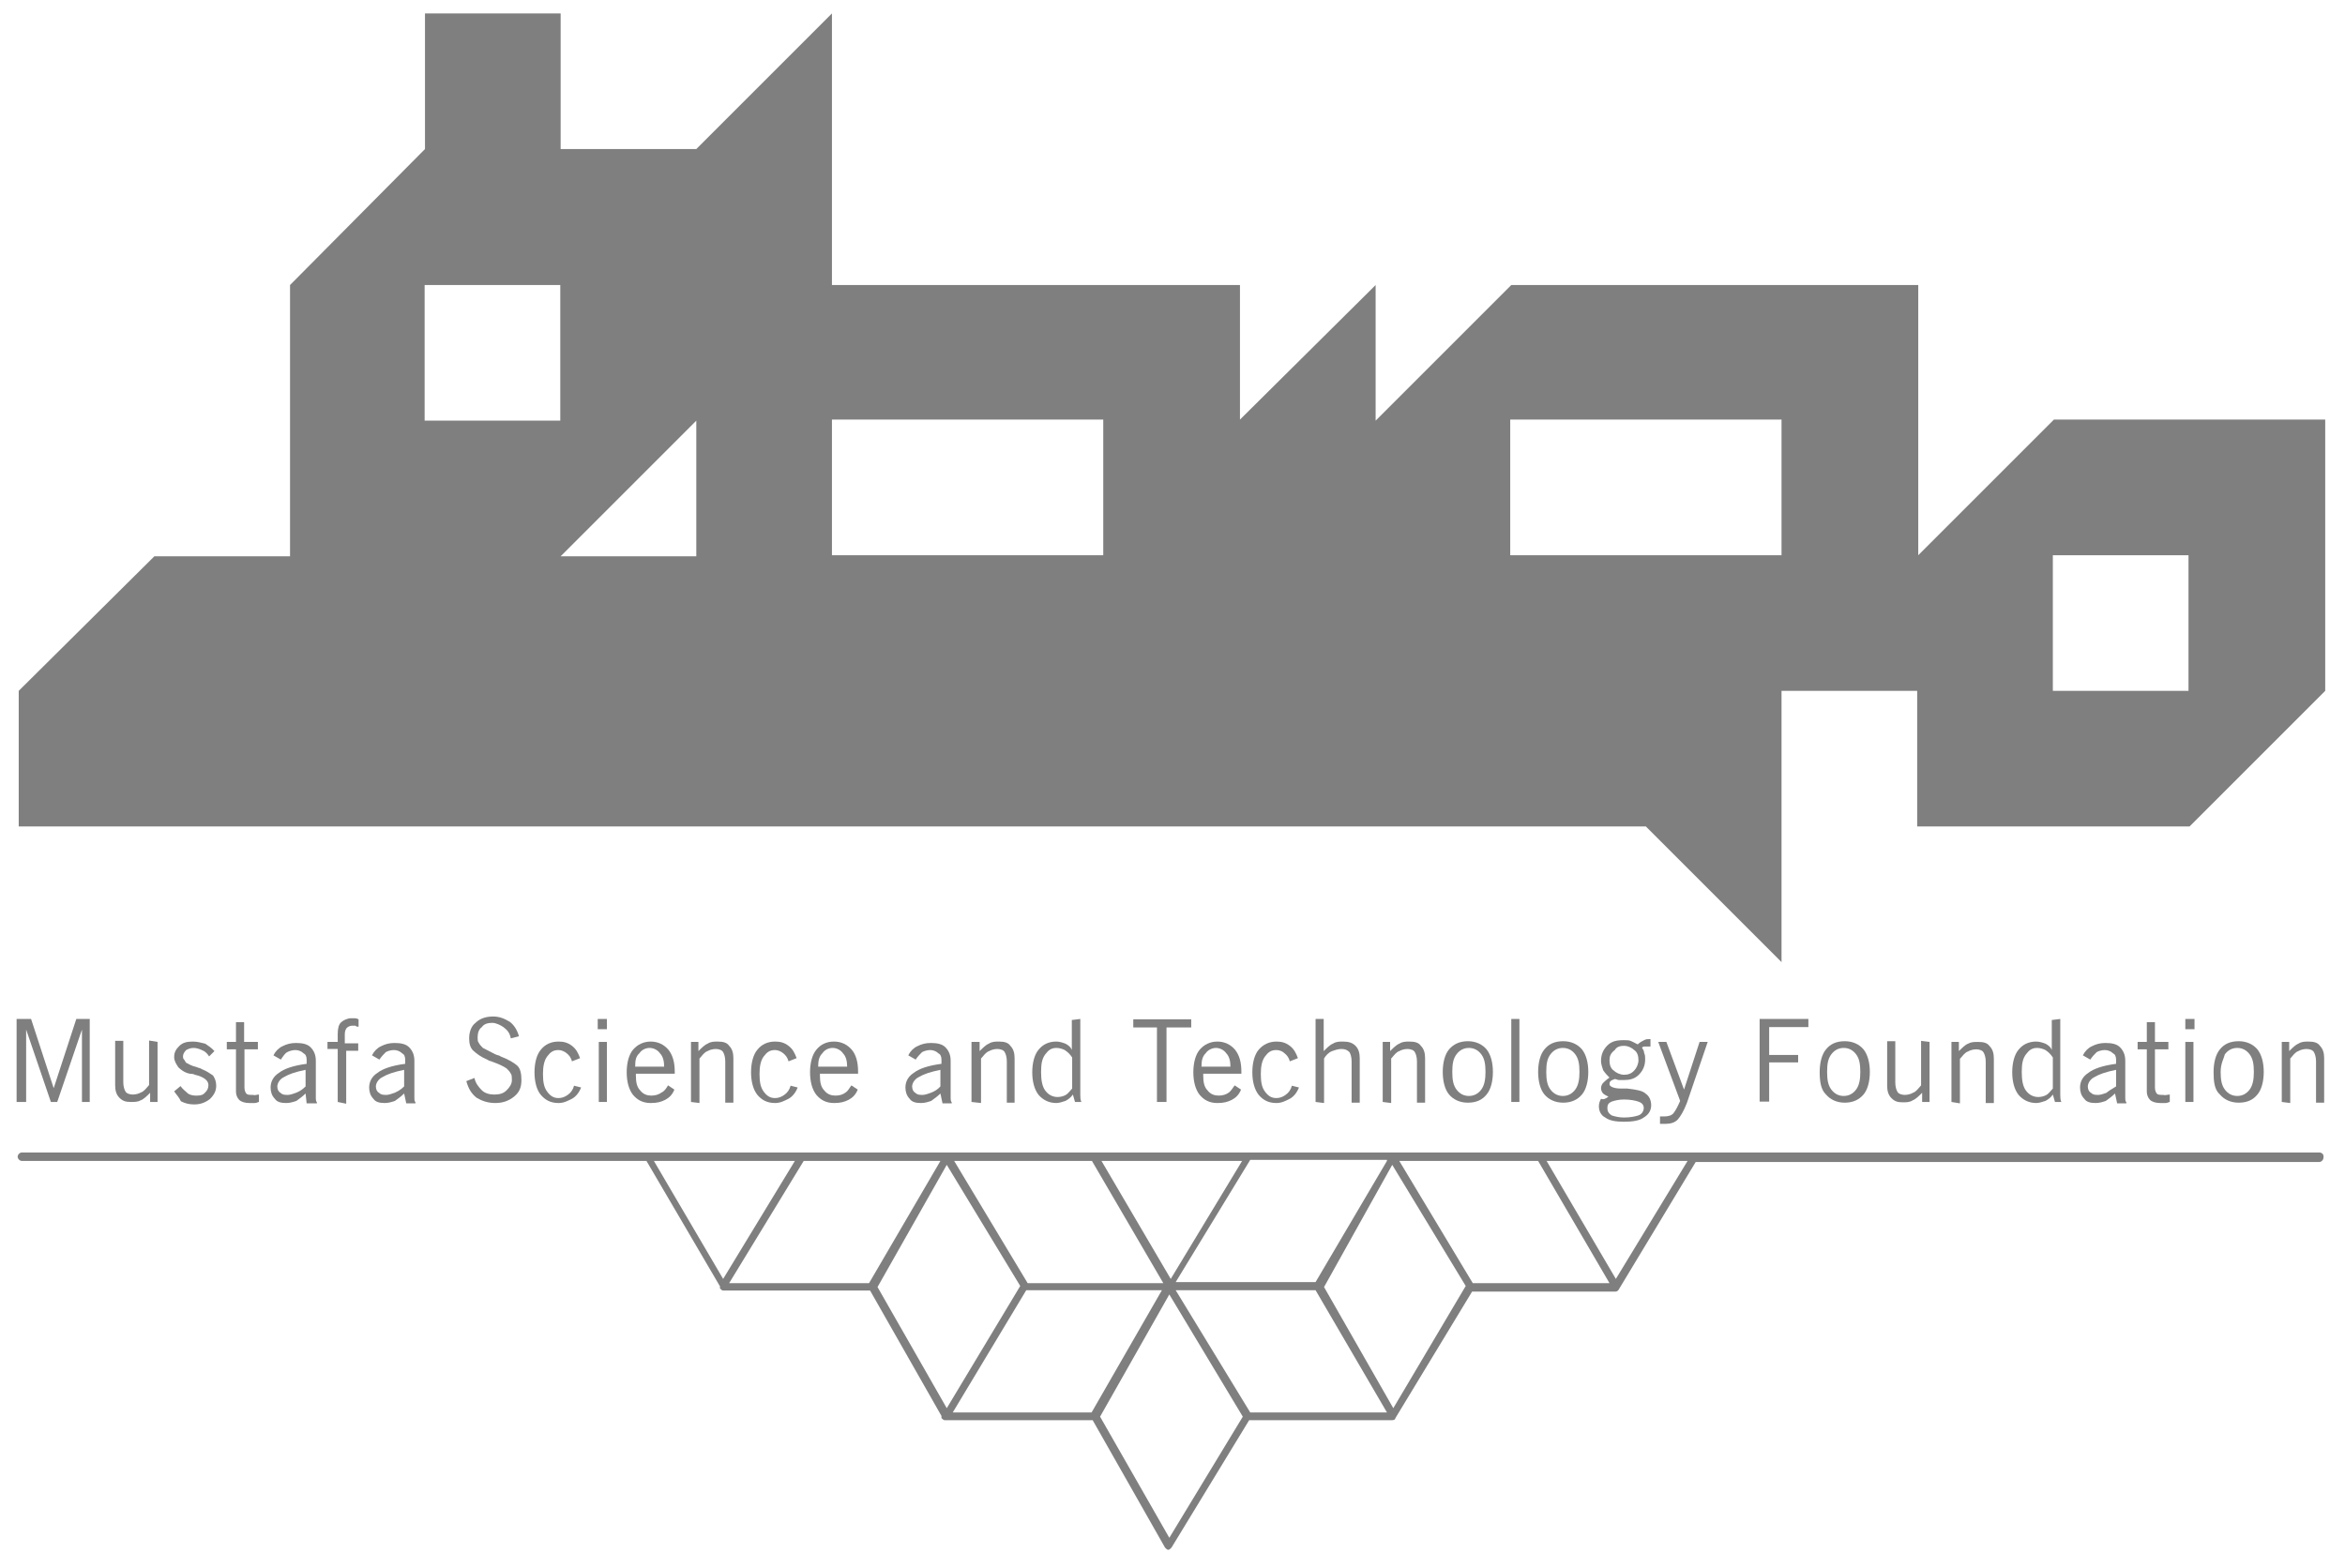 <?xml version="1.0" encoding="utf-8"?>
<!-- Generator: Adobe Illustrator 24.1.1, SVG Export Plug-In . SVG Version: 6.00 Build 0)  -->
<svg version="1.1" id="Layer_1" xmlns="http://www.w3.org/2000/svg" xmlns:xlink="http://www.w3.org/1999/xlink" x="0px" y="0px"
	 viewBox="0 0 66.38 44.4" style="enable-background:new 0 0 66.38 44.4;" xml:space="preserve">
<style type="text/css">
	.st0{fill:url(#SVGID_3_);}
	.st1{fill:url(#SVGID_6_);}
	.st2{fill:#B3B2B3;}
	.st3{fill:#D39241;}
	.st4{fill:#315B51;}
	.st5{fill:#C8B34C;}
	.st6{fill:#2BB898;}
	.st7{fill:#385BA6;}
	.st8{fill:#515151;}
	.st9{fill:#F4E8AA;}
	.st10{fill:#FAC86E;}
	.st11{fill:#F4F4F4;}
	.st12{fill:#AD9944;}
	.st13{fill:#00A99D;}
	.st14{fill:#FFFFFF;}
	.st15{fill:url(#SVGID_7_);}
	.st16{fill:#C4AF4C;}
	.st17{fill-rule:evenodd;clip-rule:evenodd;fill:#C4AF4C;}
	.st18{filter:url(#Adobe_OpacityMaskFilter);}
	.st19{fill:url(#SVGID_9_);}
	.st20{mask:url(#SVGID_8_);fill-rule:evenodd;clip-rule:evenodd;fill:#C4AF4C;}
	.st21{filter:url(#Adobe_OpacityMaskFilter_1_);}
	.st22{fill:url(#SVGID_11_);}
	.st23{mask:url(#SVGID_10_);fill-rule:evenodd;clip-rule:evenodd;fill:#F0E4A6;}
	.st24{filter:url(#Adobe_OpacityMaskFilter_2_);}
	.st25{fill:url(#SVGID_13_);}
	.st26{mask:url(#SVGID_12_);fill-rule:evenodd;clip-rule:evenodd;fill:#F0E4A6;}
	.st27{filter:url(#Adobe_OpacityMaskFilter_3_);}
	.st28{fill:url(#SVGID_15_);}
	.st29{mask:url(#SVGID_14_);fill-rule:evenodd;clip-rule:evenodd;fill:#F0E4A6;}
	.st30{filter:url(#Adobe_OpacityMaskFilter_4_);}
	.st31{fill:url(#SVGID_17_);}
	.st32{mask:url(#SVGID_16_);fill-rule:evenodd;clip-rule:evenodd;fill:#F0E4A6;}
	.st33{opacity:0.5;fill-rule:evenodd;clip-rule:evenodd;fill:#C4AF4C;}
	.st34{filter:url(#Adobe_OpacityMaskFilter_5_);}
	.st35{fill:url(#SVGID_19_);}
	.st36{mask:url(#SVGID_18_);fill-rule:evenodd;clip-rule:evenodd;fill:#C4AF4C;}
	.st37{filter:url(#Adobe_OpacityMaskFilter_6_);}
	.st38{fill:url(#SVGID_21_);}
	.st39{mask:url(#SVGID_20_);fill-rule:evenodd;clip-rule:evenodd;fill:#C4AF4C;}
	.st40{filter:url(#Adobe_OpacityMaskFilter_7_);}
	.st41{fill:url(#SVGID_23_);}
	.st42{mask:url(#SVGID_22_);fill-rule:evenodd;clip-rule:evenodd;fill:#F0E4A6;}
	.st43{fill-rule:evenodd;clip-rule:evenodd;fill:#315B51;}
	.st44{filter:url(#Adobe_OpacityMaskFilter_8_);}
	.st45{fill:url(#SVGID_25_);}
	.st46{mask:url(#SVGID_24_);fill-rule:evenodd;clip-rule:evenodd;fill:#2BB494;}
	.st47{fill:#AFAEAF;}
	.st48{fill:none;stroke:#FFFFFF;stroke-width:0.25;stroke-miterlimit:10;}
	.st49{fill:#E0E0E0;}
	.st50{filter:url(#Adobe_OpacityMaskFilter_9_);}
	.st51{fill:url(#SVGID_27_);}
	.st52{mask:url(#SVGID_26_);fill-rule:evenodd;clip-rule:evenodd;fill:#C4AF4C;}
	.st53{filter:url(#Adobe_OpacityMaskFilter_10_);}
	.st54{fill:url(#SVGID_29_);}
	.st55{mask:url(#SVGID_28_);fill-rule:evenodd;clip-rule:evenodd;fill:#F0E4A6;}
	.st56{filter:url(#Adobe_OpacityMaskFilter_11_);}
	.st57{fill:url(#SVGID_31_);}
	.st58{mask:url(#SVGID_30_);fill-rule:evenodd;clip-rule:evenodd;fill:#F0E4A6;}
	.st59{filter:url(#Adobe_OpacityMaskFilter_12_);}
	.st60{fill:url(#SVGID_33_);}
	.st61{mask:url(#SVGID_32_);fill-rule:evenodd;clip-rule:evenodd;fill:#F0E4A6;}
	.st62{filter:url(#Adobe_OpacityMaskFilter_13_);}
	.st63{fill:url(#SVGID_35_);}
	.st64{mask:url(#SVGID_34_);fill-rule:evenodd;clip-rule:evenodd;fill:#F0E4A6;}
	.st65{filter:url(#Adobe_OpacityMaskFilter_14_);}
	.st66{fill:url(#SVGID_37_);}
	.st67{mask:url(#SVGID_36_);fill-rule:evenodd;clip-rule:evenodd;fill:#C4AF4C;}
	.st68{filter:url(#Adobe_OpacityMaskFilter_15_);}
	.st69{fill:url(#SVGID_39_);}
	.st70{mask:url(#SVGID_38_);fill-rule:evenodd;clip-rule:evenodd;fill:#C4AF4C;}
	.st71{fill:none;stroke:#2BB797;stroke-width:1.16;stroke-linecap:round;stroke-linejoin:round;stroke-miterlimit:10;}
	.st72{fill-rule:evenodd;clip-rule:evenodd;fill:none;stroke:#C6C6C6;stroke-width:0.5;stroke-miterlimit:10;}
	.st73{fill-rule:evenodd;clip-rule:evenodd;fill:none;stroke:#C6C6C6;stroke-width:0.75;stroke-miterlimit:10;}
	.st74{fill:#2BB797;}
	.st75{fill:#2BB797;stroke:#2BB797;stroke-width:0.768;stroke-miterlimit:10;}
	.st76{clip-path:url(#SVGID_41_);fill:#BBBBBB;}
	.st77{clip-path:url(#SVGID_41_);fill:#959595;}
	.st78{clip-path:url(#SVGID_41_);}
	.st79{fill:#959595;}
	.st80{fill:#BBBBBB;}
	.st81{fill:none;stroke:#C6C6C6;stroke-width:0.5;stroke-miterlimit:10;}
	.st82{clip-path:url(#SVGID_43_);}
	.st83{fill-rule:evenodd;clip-rule:evenodd;fill:none;stroke:#C9C9C9;stroke-width:0.5;stroke-miterlimit:10;}
	.st84{fill:#B2B1B2;}
	.st85{fill:#4D4D4D;}
	.st86{fill:#A5CFE3;}
	.st87{fill:url(#);}
	.st88{fill:#9F9F9F;}
	.st89{clip-path:url(#SVGID_45_);fill:#E2E4E6;}
	.st90{clip-path:url(#SVGID_47_);fill:#E2E4E6;}
	.st91{clip-path:url(#SVGID_49_);fill:#E2E4E6;}
	.st92{fill:#CAE0ED;}
	.st93{fill:url(#SVGID_52_);}
	.st94{fill:url(#SVGID_55_);}
	.st95{fill:url(#SVGID_58_);}
	.st96{fill:url(#SVGID_61_);}
	.st97{fill:none;stroke:#B3B2B3;stroke-width:0.5;stroke-miterlimit:10;}
	.st98{fill:#6056DE;}
	.st99{fill:#F4F9F9;}
	.st100{fill:none;stroke:#808080;stroke-width:0.25;stroke-miterlimit:10;}
	.st101{fill:#FF9400;}
	.st102{fill:#4BD965;}
	.st103{fill:#007AFE;}
	.st104{fill:#7F7F7F;}
	.st105{fill:none;stroke:#515151;stroke-width:0.341;stroke-miterlimit:10;}
	.st106{fill:#FFFFFF;stroke:#515151;stroke-width:0.25;stroke-miterlimit:10;}
	.st107{fill:#353535;}
	.st108{fill:#6EB42D;}
	.st109{fill:#622BCC;}
	.st110{fill:#007DC5;}
	.st111{fill:#008ED4;}
	.st112{fill:#EBECEC;}
	.st113{fill:#008CC3;}
	.st114{fill:#E1E8EC;}
	.st115{fill:#DDE7EC;}
	.st116{fill:#FEFEFE;}
	.st117{fill:#F05931;}
	.st118{fill:#F37933;}
	.st119{fill:#EFE8E5;}
	.st120{fill:#EFE8E4;}
	.st121{fill:#C20E2E;}
	.st122{fill:#DC0330;}
	.st123{fill:#FFD745;}
	.st124{fill:#3473A5;}
	.st125{fill:#FFFFFF;stroke:#000000;stroke-width:0.946;stroke-miterlimit:10;}
</style>
<g>
	<path class="st104" d="M12.02,4.22L12.02,4.22L12.02,4.22z M58.11,15.72L58.11,15.72L58.11,15.72L58.11,15.72z M58.11,15.72h3.84
		v3.84h-3.84V15.72z M19.71,11.91v3.84h-3.84L19.71,11.91z M23.55,11.88h7.68v3.84h-7.68V11.88z M42.75,11.88h7.68v3.84h-7.68V11.88
		z M12.02,8.07h3.84v3.84h-3.84V8.07z M23.55,0.38l-3.84,3.84h-3.84l0,0l0,0l0,0V0.38h-3.84v3.84L8.21,8.07l0,0v7.68H4.37
		l-3.84,3.81l0,0l0,0v3.84h42.89h3.17l3.84,3.84v-7.68h3.84v3.84h7.71l0,0l0,0l3.84-3.84v-7.68h-7.68l0,0l-3.84,3.84V8.07H42.78l0,0
		l0,0l-3.84,3.84V8.07l-3.84,3.81V8.07H23.55V0.38z"/>
	<g>
		<path class="st104" d="M0.47,31.2v-2.35h0.41l0.64,1.96l0.64-1.96h0.38v2.35H2.32v-2.05l-0.7,2.05H1.44l-0.7-2.05v2.05H0.47z"/>
		<path class="st104" d="M4.46,29.5v1.7H4.25v-0.26c-0.09,0.09-0.18,0.18-0.26,0.21C3.9,31.2,3.82,31.2,3.7,31.2
			c-0.15,0-0.23-0.03-0.32-0.12s-0.12-0.21-0.12-0.35v-1.26h0.23v1.17c0,0.12,0.03,0.21,0.06,0.26c0.03,0.06,0.12,0.09,0.21,0.09
			s0.18-0.03,0.23-0.06c0.09-0.03,0.15-0.12,0.23-0.21v-1.26L4.46,29.5L4.46,29.5z"/>
		<path class="st104" d="M4.93,30.9l0.18-0.15c0.06,0.09,0.15,0.15,0.21,0.21c0.09,0.06,0.18,0.06,0.26,0.06
			c0.12,0,0.18-0.03,0.23-0.09c0.06-0.06,0.09-0.12,0.09-0.21c0-0.12-0.12-0.23-0.38-0.29c-0.06-0.03-0.12-0.03-0.15-0.03
			c-0.15-0.03-0.26-0.12-0.32-0.18c-0.06-0.09-0.12-0.18-0.12-0.29c0-0.15,0.06-0.23,0.15-0.32c0.09-0.09,0.21-0.12,0.38-0.12
			c0.12,0,0.23,0.03,0.35,0.06c0.09,0.06,0.18,0.12,0.26,0.21l-0.15,0.15c-0.06-0.09-0.12-0.15-0.21-0.18
			c-0.06-0.03-0.15-0.06-0.23-0.06c-0.09,0-0.15,0.03-0.21,0.06c-0.06,0.06-0.09,0.12-0.09,0.18c0,0.03,0,0.06,0.03,0.09
			c0.03,0.03,0.03,0.06,0.06,0.09c0.06,0.03,0.15,0.09,0.29,0.12c0.06,0.03,0.12,0.03,0.15,0.06c0.15,0.06,0.23,0.12,0.32,0.18
			c0.06,0.09,0.09,0.18,0.09,0.29c0,0.15-0.06,0.26-0.18,0.38c-0.12,0.09-0.26,0.15-0.44,0.15c-0.15,0-0.26-0.03-0.38-0.09
			C5.08,31.08,4.99,30.99,4.93,30.9z"/>
		<path class="st104" d="M7.33,30.99v0.21c-0.03,0-0.06,0.03-0.12,0.03c-0.03,0-0.09,0-0.15,0c-0.12,0-0.23-0.03-0.29-0.09
			c-0.06-0.06-0.09-0.15-0.09-0.23v-1.2H6.42V29.5h0.26v-0.56h0.23v0.56H7.3v0.21H6.92v1.08c0,0.09,0.03,0.15,0.06,0.18
			c0.03,0.03,0.09,0.03,0.18,0.03C7.22,31.02,7.27,30.99,7.33,30.99L7.33,30.99z"/>
		<path class="st104" d="M8.65,30.96c-0.09,0.09-0.18,0.15-0.26,0.21C8.3,31.2,8.21,31.23,8.1,31.23c-0.15,0-0.26-0.03-0.32-0.12
			c-0.09-0.09-0.12-0.21-0.12-0.32c0-0.18,0.09-0.32,0.23-0.41c0.15-0.12,0.41-0.21,0.79-0.26v-0.12c0-0.09-0.03-0.15-0.09-0.18
			c-0.06-0.06-0.15-0.09-0.23-0.09s-0.18,0.03-0.23,0.06c-0.06,0.03-0.12,0.12-0.18,0.21l-0.21-0.12c0.06-0.12,0.15-0.21,0.26-0.26
			c0.12-0.06,0.23-0.09,0.38-0.09c0.18,0,0.32,0.03,0.41,0.12c0.09,0.09,0.15,0.21,0.15,0.38v0.94c0,0.03,0,0.09,0,0.12
			c0,0.03,0,0.09,0.03,0.12v0.03H8.68L8.65,30.96z M8.65,30.76v-0.47c-0.29,0.06-0.47,0.12-0.62,0.21
			c-0.12,0.06-0.18,0.18-0.18,0.26s0.03,0.15,0.09,0.18c0.06,0.06,0.12,0.06,0.21,0.06c0.06,0,0.15-0.03,0.23-0.06
			C8.48,30.9,8.56,30.85,8.65,30.76z"/>
		<path class="st104" d="M9.56,31.2v-1.5H9.27V29.5h0.29v-0.23c0-0.15,0.03-0.26,0.09-0.32c0.06-0.06,0.18-0.12,0.29-0.12
			c0.03,0,0.06,0,0.09,0s0.06,0,0.12,0.03v0.21c-0.03,0-0.06,0-0.09-0.03c-0.03,0-0.06,0-0.09,0c-0.06,0-0.12,0.03-0.15,0.06
			c-0.03,0.03-0.06,0.09-0.06,0.18v0.26h0.38v0.21H9.8v1.5L9.56,31.2L9.56,31.2z"/>
		<path class="st104" d="M11.44,30.96c-0.09,0.09-0.18,0.15-0.26,0.21c-0.09,0.03-0.18,0.06-0.29,0.06c-0.15,0-0.26-0.03-0.32-0.12
			c-0.09-0.09-0.12-0.21-0.12-0.32c0-0.18,0.09-0.32,0.23-0.41c0.15-0.12,0.41-0.21,0.79-0.26v-0.12c0-0.09-0.03-0.15-0.09-0.18
			c-0.06-0.06-0.15-0.09-0.23-0.09c-0.09,0-0.18,0.03-0.23,0.06c-0.06,0.06-0.12,0.12-0.18,0.21l-0.21-0.12
			c0.06-0.12,0.15-0.21,0.26-0.26c0.12-0.06,0.23-0.09,0.38-0.09c0.18,0,0.32,0.03,0.41,0.12c0.09,0.09,0.15,0.21,0.15,0.38v0.94
			c0,0.03,0,0.09,0,0.12c0,0.03,0,0.09,0.03,0.12v0.03H11.5L11.44,30.96z M11.44,30.76v-0.47c-0.29,0.06-0.47,0.12-0.62,0.21
			c-0.12,0.06-0.18,0.18-0.18,0.26s0.03,0.15,0.09,0.18c0.06,0.06,0.12,0.06,0.21,0.06c0.06,0,0.15-0.03,0.23-0.06
			C11.26,30.9,11.35,30.85,11.44,30.76z"/>
		<path class="st104" d="M13.2,30.61l0.23-0.09c0.03,0.15,0.12,0.26,0.21,0.35c0.09,0.09,0.23,0.12,0.35,0.12
			c0.15,0,0.26-0.03,0.35-0.12c0.09-0.09,0.15-0.18,0.15-0.29c0-0.06,0-0.15-0.03-0.18c-0.03-0.06-0.06-0.09-0.12-0.15
			c-0.09-0.06-0.21-0.12-0.38-0.18c-0.06-0.03-0.12-0.03-0.15-0.06c-0.21-0.09-0.32-0.18-0.41-0.26s-0.12-0.21-0.12-0.35
			c0-0.18,0.06-0.35,0.18-0.44c0.12-0.12,0.29-0.18,0.5-0.18c0.18,0,0.32,0.06,0.47,0.15c0.12,0.09,0.21,0.23,0.26,0.41l-0.23,0.06
			c-0.03-0.15-0.09-0.23-0.21-0.32c-0.09-0.06-0.21-0.12-0.32-0.12c-0.12,0-0.23,0.03-0.29,0.12c-0.09,0.06-0.12,0.18-0.12,0.29
			c0,0.06,0,0.12,0.03,0.15c0.03,0.06,0.06,0.09,0.12,0.15c0.06,0.03,0.18,0.09,0.35,0.18c0.06,0.03,0.12,0.03,0.15,0.06
			c0.23,0.09,0.38,0.18,0.47,0.26s0.12,0.23,0.12,0.41c0,0.21-0.06,0.35-0.21,0.47c-0.15,0.12-0.32,0.18-0.53,0.18
			c-0.21,0-0.38-0.06-0.53-0.15C13.34,30.96,13.26,30.82,13.2,30.61z"/>
		<path class="st104" d="M16.45,30.79c-0.06,0.15-0.15,0.26-0.26,0.32c-0.12,0.06-0.23,0.12-0.38,0.12c-0.23,0-0.38-0.09-0.5-0.23
			s-0.18-0.38-0.18-0.64s0.06-0.5,0.18-0.64c0.12-0.15,0.29-0.23,0.5-0.23c0.15,0,0.26,0.03,0.38,0.12
			c0.12,0.09,0.18,0.21,0.23,0.35l-0.23,0.09c-0.03-0.12-0.09-0.18-0.15-0.23s-0.15-0.09-0.23-0.09c-0.15,0-0.23,0.06-0.32,0.18
			c-0.09,0.12-0.12,0.29-0.12,0.5c0,0.23,0.03,0.38,0.12,0.5c0.09,0.12,0.18,0.18,0.32,0.18c0.09,0,0.18-0.03,0.26-0.09
			c0.09-0.06,0.15-0.15,0.18-0.26L16.45,30.79z"/>
		<path class="st104" d="M16.92,29.14v-0.29h0.26v0.29H16.92z M16.95,31.2v-1.7h0.23v1.7H16.95z"/>
		<path class="st104" d="M18.91,30.73l0.18,0.12c-0.06,0.15-0.15,0.23-0.26,0.29c-0.12,0.06-0.23,0.09-0.41,0.09
			c-0.23,0-0.38-0.09-0.5-0.23c-0.12-0.15-0.18-0.38-0.18-0.64s0.06-0.5,0.18-0.64s0.29-0.23,0.5-0.23s0.38,0.09,0.5,0.23
			c0.12,0.15,0.18,0.35,0.18,0.62v0.06H18v0.06c0,0.18,0.03,0.32,0.12,0.41c0.09,0.12,0.21,0.15,0.32,0.15s0.21-0.03,0.29-0.09
			C18.8,30.9,18.86,30.82,18.91,30.73z M17.98,30.2h0.82c0-0.15-0.03-0.29-0.12-0.38c-0.06-0.09-0.18-0.15-0.29-0.15
			c-0.12,0-0.23,0.06-0.29,0.15C18,29.91,17.98,30.02,17.98,30.2z"/>
		<path class="st104" d="M19.56,31.2v-1.7h0.21v0.26c0.09-0.09,0.18-0.18,0.26-0.21c0.09-0.06,0.18-0.06,0.29-0.06
			c0.15,0,0.26,0.03,0.32,0.12c0.09,0.09,0.12,0.21,0.12,0.35v1.26h-0.23v-1.17c0-0.12-0.03-0.21-0.06-0.26
			c-0.03-0.06-0.12-0.09-0.21-0.09c-0.09,0-0.18,0.03-0.23,0.06c-0.09,0.03-0.15,0.12-0.23,0.21v1.26L19.56,31.2L19.56,31.2z"/>
		<path class="st104" d="M22.58,30.79c-0.06,0.15-0.15,0.26-0.26,0.32c-0.12,0.06-0.23,0.12-0.38,0.12c-0.23,0-0.38-0.09-0.5-0.23
			c-0.12-0.15-0.18-0.38-0.18-0.64s0.06-0.5,0.18-0.64c0.12-0.15,0.29-0.23,0.5-0.23c0.15,0,0.26,0.03,0.38,0.12
			c0.12,0.09,0.18,0.21,0.23,0.35l-0.23,0.09c-0.03-0.12-0.09-0.18-0.15-0.23s-0.15-0.09-0.23-0.09c-0.15,0-0.23,0.06-0.32,0.18
			c-0.09,0.12-0.12,0.29-0.12,0.5c0,0.23,0.03,0.38,0.12,0.5c0.09,0.12,0.18,0.18,0.32,0.18c0.09,0,0.18-0.03,0.26-0.09
			c0.09-0.06,0.15-0.15,0.18-0.26L22.58,30.79z"/>
		<path class="st104" d="M24.1,30.73l0.18,0.12c-0.06,0.15-0.15,0.23-0.26,0.29c-0.12,0.06-0.23,0.09-0.41,0.09
			c-0.23,0-0.38-0.09-0.5-0.23c-0.12-0.15-0.18-0.38-0.18-0.64c0-0.26,0.06-0.5,0.18-0.64c0.12-0.15,0.29-0.23,0.5-0.23
			c0.21,0,0.38,0.09,0.5,0.23s0.18,0.35,0.18,0.62v0.06h-1.08v0.06c0,0.18,0.03,0.32,0.12,0.41c0.09,0.12,0.21,0.15,0.32,0.15
			c0.12,0,0.21-0.03,0.29-0.09C23.99,30.9,24.04,30.82,24.1,30.73z M23.16,30.2h0.82c0-0.15-0.03-0.29-0.12-0.38
			c-0.06-0.09-0.18-0.15-0.29-0.15c-0.12,0-0.23,0.06-0.29,0.15C23.19,29.91,23.16,30.02,23.16,30.2z"/>
		<path class="st104" d="M26.62,30.96c-0.09,0.09-0.18,0.15-0.26,0.21c-0.09,0.03-0.18,0.06-0.29,0.06c-0.15,0-0.26-0.03-0.32-0.12
			c-0.09-0.09-0.12-0.21-0.12-0.32c0-0.18,0.09-0.32,0.23-0.41c0.15-0.12,0.41-0.21,0.79-0.26v-0.12c0-0.09-0.03-0.15-0.09-0.18
			c-0.06-0.06-0.15-0.09-0.23-0.09s-0.18,0.03-0.23,0.06c-0.06,0.06-0.12,0.12-0.18,0.21l-0.21-0.12c0.06-0.12,0.15-0.21,0.26-0.26
			c0.12-0.06,0.23-0.09,0.38-0.09c0.18,0,0.32,0.03,0.41,0.12s0.15,0.21,0.15,0.38v0.94c0,0.03,0,0.09,0,0.12
			c0,0.03,0,0.09,0.03,0.12v0.03h-0.26L26.62,30.96z M26.62,30.76v-0.47c-0.29,0.06-0.47,0.12-0.62,0.21
			c-0.12,0.06-0.18,0.18-0.18,0.26s0.03,0.15,0.09,0.18c0.06,0.06,0.12,0.06,0.21,0.06c0.06,0,0.15-0.03,0.23-0.06
			C26.45,30.9,26.54,30.85,26.62,30.76z"/>
		<path class="st104" d="M27.5,31.2v-1.7h0.23v0.26c0.09-0.09,0.18-0.18,0.26-0.21c0.09-0.06,0.18-0.06,0.29-0.06
			c0.15,0,0.26,0.03,0.32,0.12c0.09,0.09,0.12,0.21,0.12,0.35v1.26H28.5v-1.17c0-0.12-0.03-0.21-0.06-0.26
			c-0.03-0.06-0.12-0.09-0.21-0.09c-0.09,0-0.18,0.03-0.23,0.06c-0.09,0.03-0.15,0.12-0.23,0.21v1.26L27.5,31.2L27.5,31.2z"/>
		<path class="st104" d="M30.58,28.85v1.82c0,0.15,0,0.26,0,0.32s0,0.15,0.03,0.21h-0.18l-0.06-0.21c-0.06,0.09-0.15,0.15-0.21,0.18
			c-0.09,0.03-0.18,0.06-0.26,0.06c-0.21,0-0.38-0.09-0.5-0.23c-0.12-0.15-0.18-0.38-0.18-0.64s0.06-0.5,0.18-0.64
			c0.12-0.15,0.29-0.23,0.5-0.23c0.09,0,0.18,0.03,0.26,0.06c0.06,0.03,0.15,0.09,0.18,0.18v-0.85L30.58,28.85L30.58,28.85z
			 M30.35,29.94c-0.06-0.09-0.12-0.15-0.21-0.21c-0.06-0.03-0.15-0.06-0.23-0.06c-0.15,0-0.23,0.06-0.32,0.18
			c-0.09,0.12-0.12,0.26-0.12,0.5c0,0.23,0.03,0.41,0.12,0.53c0.09,0.12,0.21,0.18,0.35,0.18c0.09,0,0.18-0.03,0.23-0.06
			c0.06-0.03,0.12-0.12,0.18-0.18V29.94z"/>
		<path class="st104" d="M32.75,31.2v-2.11h-0.67v-0.23h1.64v0.23h-0.7v2.11H32.75z"/>
		<path class="st104" d="M34.95,30.73l0.18,0.12c-0.06,0.15-0.15,0.23-0.26,0.29c-0.12,0.06-0.23,0.09-0.41,0.09
			c-0.23,0-0.38-0.09-0.5-0.23c-0.12-0.15-0.18-0.38-0.18-0.64c0-0.26,0.06-0.5,0.18-0.64s0.29-0.23,0.5-0.23
			c0.21,0,0.38,0.09,0.5,0.23c0.12,0.15,0.18,0.35,0.18,0.62v0.06h-1.08v0.06c0,0.18,0.03,0.32,0.12,0.41
			c0.09,0.12,0.21,0.15,0.32,0.15s0.21-0.03,0.29-0.09C34.83,30.9,34.89,30.82,34.95,30.73z M34.01,30.2h0.82
			c0-0.15-0.03-0.29-0.12-0.38c-0.06-0.09-0.18-0.15-0.29-0.15s-0.23,0.06-0.29,0.15C34.04,29.91,34.01,30.02,34.01,30.2z"/>
		<path class="st104" d="M36.77,30.79c-0.06,0.15-0.15,0.26-0.26,0.32c-0.12,0.06-0.23,0.12-0.38,0.12c-0.23,0-0.38-0.09-0.5-0.23
			c-0.12-0.15-0.18-0.38-0.18-0.64s0.06-0.5,0.18-0.64s0.29-0.23,0.5-0.23c0.15,0,0.26,0.03,0.38,0.12
			c0.12,0.09,0.18,0.21,0.23,0.35l-0.23,0.09c-0.03-0.12-0.09-0.18-0.15-0.23c-0.06-0.06-0.15-0.09-0.23-0.09
			c-0.15,0-0.23,0.06-0.32,0.18c-0.09,0.12-0.12,0.29-0.12,0.5c0,0.23,0.03,0.38,0.12,0.5c0.09,0.12,0.18,0.18,0.32,0.18
			c0.09,0,0.18-0.03,0.26-0.09c0.09-0.06,0.15-0.15,0.18-0.26L36.77,30.79z"/>
		<path class="st104" d="M37.24,31.2v-2.35h0.23v0.91c0.09-0.09,0.18-0.18,0.26-0.21c0.09-0.06,0.18-0.06,0.29-0.06
			c0.15,0,0.26,0.03,0.35,0.12c0.09,0.09,0.12,0.21,0.12,0.35v1.26h-0.23v-1.17c0-0.12-0.03-0.21-0.06-0.26
			c-0.06-0.06-0.12-0.09-0.23-0.09c-0.09,0-0.18,0.03-0.26,0.06c-0.09,0.03-0.18,0.12-0.23,0.21v1.26L37.24,31.2L37.24,31.2z"/>
		<path class="st104" d="M39.14,31.2v-1.7h0.21v0.26c0.09-0.09,0.18-0.18,0.26-0.21c0.09-0.06,0.18-0.06,0.29-0.06
			c0.15,0,0.26,0.03,0.32,0.12c0.09,0.09,0.12,0.21,0.12,0.35v1.26h-0.23v-1.17c0-0.12-0.03-0.21-0.06-0.26
			c-0.03-0.06-0.12-0.09-0.21-0.09c-0.09,0-0.18,0.03-0.23,0.06c-0.09,0.03-0.15,0.12-0.23,0.21v1.26L39.14,31.2L39.14,31.2z"/>
		<path class="st104" d="M40.84,30.35c0-0.26,0.06-0.5,0.18-0.64s0.29-0.23,0.53-0.23c0.23,0,0.41,0.09,0.53,0.23
			c0.12,0.15,0.18,0.38,0.18,0.64c0,0.26-0.06,0.5-0.18,0.64c-0.12,0.15-0.29,0.23-0.53,0.23c-0.23,0-0.41-0.09-0.53-0.23
			C40.9,30.85,40.84,30.61,40.84,30.35z M41.11,30.35c0,0.23,0.03,0.38,0.12,0.5c0.09,0.12,0.21,0.18,0.35,0.18s0.26-0.06,0.35-0.18
			c0.09-0.12,0.12-0.29,0.12-0.5c0-0.23-0.03-0.38-0.12-0.5c-0.09-0.12-0.21-0.18-0.35-0.18s-0.26,0.06-0.35,0.18
			C41.14,29.97,41.11,30.11,41.11,30.35z"/>
		<path class="st104" d="M42.78,31.2v-2.35h0.23v2.35H42.78z"/>
		<path class="st104" d="M43.54,30.35c0-0.26,0.06-0.5,0.18-0.64c0.12-0.15,0.29-0.23,0.53-0.23c0.23,0,0.41,0.09,0.53,0.23
			c0.12,0.15,0.18,0.38,0.18,0.64c0,0.26-0.06,0.5-0.18,0.64s-0.29,0.23-0.53,0.23c-0.23,0-0.41-0.09-0.53-0.23
			C43.6,30.85,43.54,30.61,43.54,30.35z M43.77,30.35c0,0.23,0.03,0.38,0.12,0.5c0.09,0.12,0.21,0.18,0.35,0.18s0.26-0.06,0.35-0.18
			c0.09-0.12,0.12-0.29,0.12-0.5c0-0.23-0.03-0.38-0.12-0.5c-0.09-0.12-0.21-0.18-0.35-0.18s-0.26,0.06-0.35,0.18
			C43.8,29.97,43.77,30.11,43.77,30.35z"/>
		<path class="st104" d="M45.53,31.05c-0.06-0.03-0.12-0.06-0.15-0.09c-0.03-0.03-0.06-0.09-0.06-0.15c0-0.06,0.03-0.12,0.06-0.15
			c0.03-0.03,0.09-0.09,0.18-0.15c-0.06-0.06-0.12-0.12-0.18-0.21c-0.03-0.09-0.06-0.18-0.06-0.26c0-0.18,0.06-0.32,0.18-0.44
			c0.12-0.12,0.26-0.15,0.47-0.15c0.09,0,0.15,0,0.21,0.03c0.06,0.03,0.12,0.06,0.18,0.09c0.06-0.06,0.12-0.09,0.18-0.12
			c0.06-0.03,0.09-0.03,0.15-0.03h0.03v0.21h-0.06c-0.06,0-0.09,0-0.12,0c-0.03,0-0.06,0.03-0.06,0.03
			c0.03,0.06,0.06,0.09,0.06,0.15c0.03,0.06,0.03,0.12,0.03,0.18c0,0.18-0.06,0.32-0.18,0.44c-0.12,0.12-0.26,0.15-0.44,0.15
			c-0.03,0-0.09,0-0.12,0c-0.03,0-0.09-0.03-0.12-0.03c-0.06,0.03-0.09,0.03-0.12,0.06c-0.03,0.03-0.03,0.06-0.03,0.09
			c0,0.06,0.12,0.12,0.32,0.12c0.06,0,0.12,0,0.18,0c0.26,0.03,0.44,0.06,0.53,0.15c0.09,0.06,0.15,0.18,0.15,0.32
			s-0.06,0.26-0.21,0.35c-0.12,0.09-0.32,0.12-0.56,0.12c-0.23,0-0.41-0.03-0.53-0.12c-0.12-0.06-0.18-0.18-0.18-0.32
			c0-0.09,0.03-0.15,0.06-0.21C45.39,31.14,45.45,31.11,45.53,31.05z M45.5,31.37c0,0.09,0.03,0.15,0.12,0.21
			c0.09,0.03,0.21,0.06,0.35,0.06c0.18,0,0.32-0.03,0.41-0.06c0.09-0.03,0.15-0.12,0.15-0.21c0-0.09-0.06-0.15-0.15-0.18
			c-0.09-0.03-0.23-0.06-0.41-0.06c-0.15,0-0.26,0.03-0.35,0.06C45.53,31.23,45.5,31.28,45.5,31.37z M45.56,30.02
			c0,0.12,0.03,0.23,0.12,0.29c0.06,0.06,0.18,0.12,0.29,0.12s0.21-0.03,0.29-0.12c0.06-0.06,0.12-0.18,0.12-0.29
			c0-0.12-0.03-0.23-0.12-0.29c-0.06-0.06-0.18-0.12-0.29-0.12s-0.21,0.03-0.26,0.12C45.59,29.82,45.56,29.91,45.56,30.02z"/>
		<path class="st104" d="M47.56,31.17l-0.62-1.67h0.23l0.5,1.35l0.44-1.35h0.23l-0.59,1.73c-0.09,0.23-0.18,0.38-0.26,0.47
			c-0.09,0.09-0.21,0.12-0.35,0.12c-0.03,0-0.06,0-0.09,0s-0.06,0-0.06,0v-0.21c0.03,0,0.06,0,0.06,0c0.03,0,0.03,0,0.06,0
			c0.12,0,0.21-0.03,0.26-0.09C47.44,31.43,47.5,31.31,47.56,31.17z"/>
		<path class="st104" d="M49.81,31.2v-2.35h1.38v0.23h-1.11v0.79h0.82v0.21h-0.82v1.11H49.81z"/>
		<path class="st104" d="M51.51,30.35c0-0.26,0.06-0.5,0.18-0.64c0.12-0.15,0.29-0.23,0.53-0.23c0.23,0,0.41,0.09,0.53,0.23
			c0.12,0.15,0.18,0.38,0.18,0.64c0,0.26-0.06,0.5-0.18,0.64s-0.29,0.23-0.53,0.23c-0.23,0-0.41-0.09-0.53-0.23
			C51.54,30.85,51.51,30.61,51.51,30.35z M51.72,30.35c0,0.23,0.03,0.38,0.12,0.5c0.09,0.12,0.21,0.18,0.35,0.18
			s0.26-0.06,0.35-0.18c0.09-0.12,0.12-0.29,0.12-0.5c0-0.23-0.03-0.38-0.12-0.5c-0.09-0.12-0.21-0.18-0.35-0.18
			s-0.26,0.06-0.35,0.18C51.75,29.97,51.72,30.11,51.72,30.35z"/>
		<path class="st104" d="M54.62,29.5v1.7h-0.21v-0.26c-0.09,0.09-0.18,0.18-0.26,0.21c-0.09,0.06-0.18,0.06-0.29,0.06
			c-0.15,0-0.23-0.03-0.32-0.12c-0.09-0.09-0.12-0.21-0.12-0.35v-1.26h0.23v1.17c0,0.12,0.03,0.21,0.06,0.26
			c0.03,0.06,0.12,0.09,0.21,0.09c0.09,0,0.18-0.03,0.23-0.06c0.09-0.03,0.15-0.12,0.23-0.21v-1.26L54.62,29.5L54.62,29.5z"/>
		<path class="st104" d="M55.24,31.2v-1.7h0.21v0.26c0.09-0.09,0.18-0.18,0.26-0.21C55.8,29.5,55.88,29.5,56,29.5
			c0.15,0,0.26,0.03,0.32,0.12c0.09,0.09,0.12,0.21,0.12,0.35v1.26h-0.23v-1.17c0-0.12-0.03-0.21-0.06-0.26
			c-0.03-0.06-0.12-0.09-0.21-0.09c-0.09,0-0.18,0.03-0.23,0.06c-0.09,0.03-0.15,0.12-0.23,0.21v1.26L55.24,31.2L55.24,31.2z"/>
		<path class="st104" d="M58.32,28.85v1.82c0,0.15,0,0.26,0,0.32s0,0.15,0.03,0.21h-0.18l-0.06-0.21c-0.06,0.09-0.15,0.15-0.21,0.18
			c-0.09,0.03-0.18,0.06-0.26,0.06c-0.21,0-0.38-0.09-0.5-0.23c-0.12-0.15-0.18-0.38-0.18-0.64s0.06-0.5,0.18-0.64
			c0.12-0.15,0.29-0.23,0.5-0.23c0.09,0,0.18,0.03,0.26,0.06c0.06,0.03,0.15,0.09,0.18,0.18v-0.85L58.32,28.85L58.32,28.85z
			 M58.11,29.94c-0.06-0.09-0.12-0.15-0.21-0.21c-0.06-0.03-0.15-0.06-0.23-0.06c-0.15,0-0.23,0.06-0.32,0.18
			c-0.09,0.12-0.12,0.26-0.12,0.5c0,0.23,0.03,0.41,0.12,0.53c0.09,0.12,0.21,0.18,0.35,0.18c0.09,0,0.18-0.03,0.23-0.06
			c0.06-0.03,0.12-0.12,0.18-0.18V29.94z"/>
		<path class="st104" d="M59.87,30.96c-0.09,0.09-0.18,0.15-0.26,0.21c-0.09,0.03-0.18,0.06-0.29,0.06c-0.15,0-0.26-0.03-0.32-0.12
			c-0.09-0.09-0.12-0.21-0.12-0.32c0-0.18,0.09-0.32,0.23-0.41c0.15-0.12,0.41-0.21,0.79-0.26v-0.12c0-0.09-0.03-0.15-0.09-0.18
			c-0.06-0.06-0.15-0.09-0.23-0.09c-0.09,0-0.18,0.03-0.23,0.06c-0.06,0.06-0.12,0.12-0.18,0.21l-0.21-0.12
			c0.06-0.12,0.15-0.21,0.26-0.26c0.12-0.06,0.23-0.09,0.38-0.09c0.18,0,0.32,0.03,0.41,0.12c0.09,0.09,0.15,0.21,0.15,0.38v0.94
			c0,0.03,0,0.09,0,0.12c0,0.03,0,0.09,0.03,0.12v0.03h-0.26L59.87,30.96z M59.9,30.76v-0.47c-0.29,0.06-0.47,0.12-0.62,0.21
			c-0.12,0.06-0.18,0.18-0.18,0.26s0.03,0.15,0.09,0.18c0.06,0.06,0.12,0.06,0.21,0.06c0.06,0,0.15-0.03,0.23-0.06
			C59.67,30.9,59.75,30.85,59.9,30.76z"/>
		<path class="st104" d="M61.42,30.99v0.21c-0.03,0-0.06,0.03-0.12,0.03c-0.03,0-0.09,0-0.15,0c-0.12,0-0.23-0.03-0.29-0.09
			c-0.06-0.06-0.09-0.15-0.09-0.23v-1.2h-0.26V29.5h0.26v-0.56h0.23v0.56h0.38v0.21h-0.38v1.08c0,0.09,0.03,0.15,0.06,0.18
			c0.03,0.03,0.09,0.03,0.18,0.03C61.28,31.02,61.37,30.99,61.42,30.99L61.42,30.99z"/>
		<path class="st104" d="M61.86,29.14v-0.29h0.26v0.29H61.86z M61.86,31.2v-1.7h0.23v1.7H61.86z"/>
		<path class="st104" d="M62.66,30.35c0-0.26,0.06-0.5,0.18-0.64c0.12-0.15,0.29-0.23,0.53-0.23c0.23,0,0.41,0.09,0.53,0.23
			c0.12,0.15,0.18,0.38,0.18,0.64c0,0.26-0.06,0.5-0.18,0.64c-0.12,0.15-0.29,0.23-0.53,0.23c-0.23,0-0.41-0.09-0.53-0.23
			C62.68,30.85,62.66,30.61,62.66,30.35z M62.86,30.35c0,0.23,0.03,0.38,0.12,0.5c0.09,0.12,0.21,0.18,0.35,0.18
			s0.26-0.06,0.35-0.18c0.09-0.12,0.12-0.29,0.12-0.5c0-0.23-0.03-0.38-0.12-0.5c-0.09-0.12-0.21-0.18-0.35-0.18
			s-0.26,0.06-0.35,0.18C62.95,29.97,62.86,30.11,62.86,30.35z"/>
		<path class="st104" d="M64.59,31.2v-1.7h0.21v0.26c0.09-0.09,0.18-0.18,0.26-0.21c0.09-0.06,0.18-0.06,0.29-0.06
			c0.15,0,0.26,0.03,0.32,0.12c0.09,0.09,0.12,0.21,0.12,0.35v1.26h-0.23v-1.17c0-0.12-0.03-0.21-0.06-0.26
			c-0.03-0.06-0.12-0.09-0.21-0.09c-0.09,0-0.18,0.03-0.23,0.06c-0.09,0.03-0.15,0.12-0.23,0.21v1.26L64.59,31.2L64.59,31.2z"/>
	</g>
	<path class="st104" d="M65.65,32.63H0.62c-0.06,0-0.12,0.06-0.12,0.12c0,0.06,0.06,0.12,0.12,0.12H18.3l2.08,3.55
		c0,0.03,0,0.03,0,0.06c0.03,0.03,0.06,0.06,0.09,0.06l0,0l0,0l0,0h4.16l2.02,3.55c0,0.03,0,0.06,0,0.06
		c0.03,0.03,0.06,0.06,0.09,0.06h4.19l2.05,3.61c0.03,0.03,0.06,0.06,0.09,0.06l0,0c0.03,0,0.06-0.03,0.09-0.06l2.2-3.61h4.05l0,0
		c0.06,0,0.09-0.03,0.09-0.06l2.17-3.58h4.05l0,0c0.06,0,0.09-0.03,0.12-0.09L48,32.9h17.65c0.06,0,0.12-0.06,0.12-0.12
		C65.79,32.69,65.73,32.63,65.65,32.63z M39.26,32.87l-2.02,3.43h-3.96l2.11-3.46h3.87V32.87z M35.16,32.87l-2.02,3.34l-1.96-3.34
		H35.16z M27.77,32.87h3.14l2.02,3.46h-3.17h-0.67l-2.08-3.46H27.77z M20.47,36.21l-1.96-3.34h3.99L20.47,36.21z M24.6,36.33h-3.96
		l2.11-3.46h3.87L24.6,36.33z M24.84,36.44l1.96-3.46l2.08,3.43l-2.08,3.46L24.84,36.44z M30.9,39.99h-3.93l2.08-3.46h0.7h3.14
		L30.9,39.99z M33.1,43.54l-1.96-3.43l1.96-3.46l2.08,3.46L33.1,43.54z M35.39,39.99l-2.11-3.46h3.96l2.02,3.46H35.39z M39.44,39.87
		l-1.96-3.43l1.93-3.46l2.08,3.43L39.44,39.87z M41.69,36.33l-2.08-3.46h1.14h2.79l2.02,3.46H41.69z M45.74,36.21l-1.96-3.34h3.99
		L45.74,36.21z"/>
</g>
</svg>
